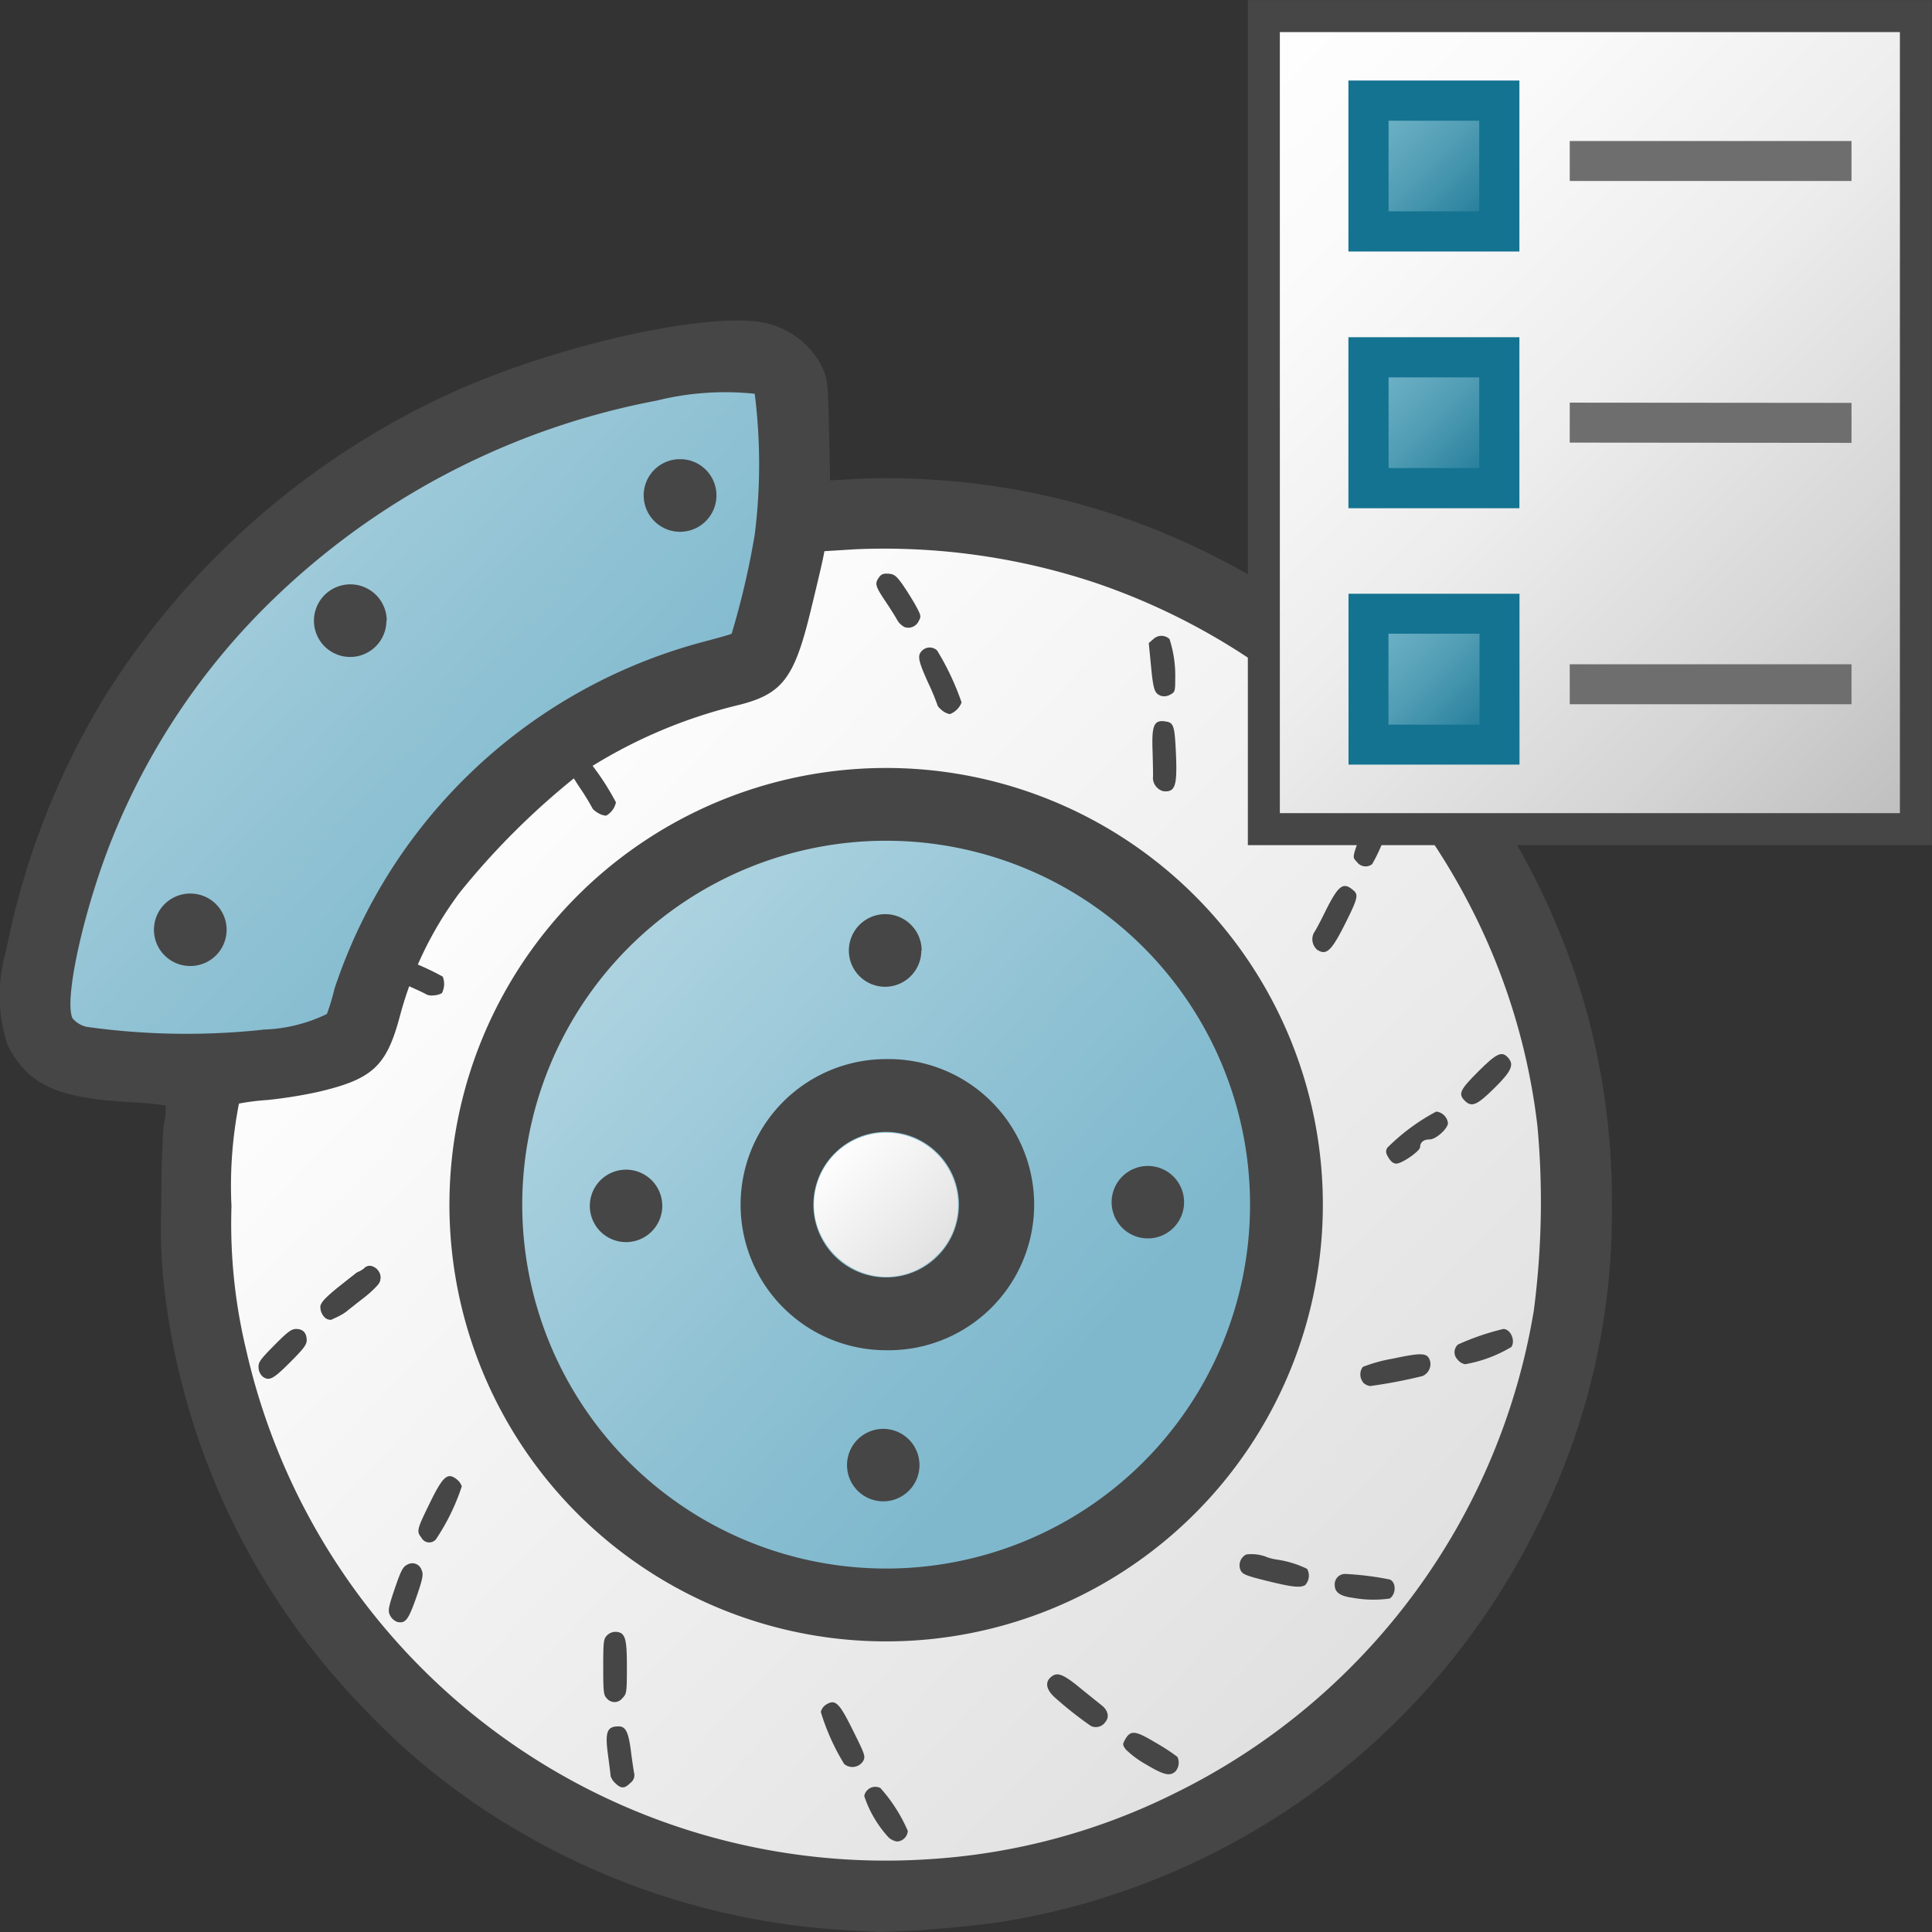 <svg id="Livello_3" data-name="Livello 3" xmlns="http://www.w3.org/2000/svg" xmlns:xlink="http://www.w3.org/1999/xlink" viewBox="0 0 48 48">
  <rect x="0" y="0" width="48" height="48" fill="#333333" stroke="none"/>
  <defs>
    <linearGradient id="linear-gradient" x1="42.596" y1="-1.857" x2="72.087" y2="-30.23" gradientTransform="matrix(0.907, 0, 0, -0.907, -27.911, 17.173)" gradientUnits="userSpaceOnUse">
      <stop offset="0" stop-color="#fff"/>
      <stop offset="1" stop-color="#dcdcdc"/>
    </linearGradient>
    <linearGradient id="linear-gradient-2" x1="10.778" y1="40.001" x2="25.584" y2="26.727" gradientTransform="matrix(1.019, 0, 0, -1.019, 0.456, 61.316)" gradientUnits="userSpaceOnUse">
      <stop offset="0" stop-color="#bfdee8"/>
      <stop offset="0.159" stop-color="#b3d6e2"/>
      <stop offset="0.706" stop-color="#8ec1d3"/>
      <stop offset="1" stop-color="#7fb8cd"/>
    </linearGradient>
    <linearGradient id="linear-gradient-3" x1="53.551" y1="-12.533" x2="56.961" y2="-16.033" xlink:href="#linear-gradient"/>
    <linearGradient id="linear-gradient-4" x1="30.489" y1="10.402" x2="47.904" y2="-5.97" gradientTransform="matrix(0.907, 0, 0, -0.907, -27.911, 17.173)" xlink:href="#linear-gradient-2"/>
    <linearGradient id="linear-gradient-5" x1="124.727" y1="1030.508" x2="149.227" y2="1055.008" gradientTransform="translate(-61.399 -769.847) scale(0.737 0.748)" gradientUnits="userSpaceOnUse">
      <stop offset="0" stop-color="#fff"/>
      <stop offset="0.232" stop-color="#fafafa"/>
      <stop offset="0.496" stop-color="#ededed"/>
      <stop offset="0.775" stop-color="#d6d6d6"/>
      <stop offset="1" stop-color="#bebebe"/>
    </linearGradient>
    <linearGradient id="linear-gradient-6" x1="94.254" y1="-61.003" x2="98.254" y2="-65.003" gradientTransform="matrix(0.813, 0, 0, -0.813, -42.603, -47.073)" gradientUnits="userSpaceOnUse">
      <stop offset="0" stop-color="#73b4c8"/>
      <stop offset="0.175" stop-color="#6aaec3"/>
      <stop offset="0.457" stop-color="#529eb5"/>
      <stop offset="0.809" stop-color="#2c839f"/>
      <stop offset="1" stop-color="#147391"/>
    </linearGradient>
    <linearGradient id="linear-gradient-7" x1="94.272" y1="-68.027" x2="98.272" y2="-72.027" gradientTransform="matrix(0.813, 0, 0, -0.813, -42.613, -46.406)" xlink:href="#linear-gradient-6"/>
    <linearGradient id="linear-gradient-8" x1="93.76" y1="-74.351" x2="97.76" y2="-78.351" gradientTransform="matrix(0.814, 0, 0, -0.814, -42.313, -45.264)" xlink:href="#linear-gradient-6"/>
  </defs>
  <g id="g1016">
    <path id="path1357" d="M39.554,29.9A17.344,17.344,0,1,1,22.211,12.415,17.417,17.417,0,0,1,39.554,29.9Z" fill="url(#linear-gradient)"/>
    <path id="path1059" d="M21.034,40.092a10.152,10.152,0,0,1-7.2-4.046,10.047,10.047,0,0,1-1.974-5.165,13.515,13.515,0,0,1,.058-2.326,10.2,10.2,0,0,1,2.117-4.884A13.022,13.022,0,0,1,15.6,22.1a10.288,10.288,0,0,1,4.89-2.137,15.45,15.45,0,0,1,2.925,0,10.46,10.46,0,0,1,3.719,1.328,10.133,10.133,0,0,1,4.915,7.795,13.372,13.372,0,0,1-.055,2.325,10.16,10.16,0,0,1-8.61,8.62A13.491,13.491,0,0,1,21.034,40.092Z" fill="url(#linear-gradient-2)"/>
    <path id="path828-1-1-9-9" d="M22.016,19.08a10.85,10.85,0,1,0,10.85,10.849A10.849,10.849,0,0,0,22.016,19.08Zm0,1.808a9.041,9.041,0,1,1-9.041,9.041A9.041,9.041,0,0,1,22.016,20.888Z" fill="#464646"/>
    <path id="path905-8" d="M16.454,29.96a.9.9,0,1,1-.9-.9A.9.9,0,0,1,16.454,29.96Z" fill="#464646"/>
    <path id="path905-7" d="M22.844,36.4a.9.9,0,1,1-.9-.9A.9.9,0,0,1,22.844,36.4Z" fill="#464646"/>
    <path id="path905-9" d="M29.418,29.868a.9.9,0,1,1-.9-.9A.9.9,0,0,1,29.418,29.868Z" fill="#464646"/>
    <path id="path905-3" d="M22.89,23.616a.9.9,0,0,1-.9.9h0a.9.9,0,0,1-.9-.9h0a.9.9,0,0,1,1.808,0Z" fill="#464646"/>
    <path id="path828-1-1-9-3" d="M22.016,26.313A3.616,3.616,0,0,0,18.4,29.93h0a3.616,3.616,0,0,0,3.616,3.616h0a3.617,3.617,0,1,0,0-7.233Zm0,1.808a1.809,1.809,0,0,1,1.809,1.809h0a1.809,1.809,0,0,1-1.809,1.808h0a1.809,1.809,0,0,1-1.808-1.808h0a1.809,1.809,0,0,1,1.808-1.809Z" fill="#464646"/>
    <path id="path1069" d="M21.628,31.677A1.841,1.841,0,0,1,20.261,30.3a1.79,1.79,0,1,1,3.492.053,1.681,1.681,0,0,1-.492.854A1.753,1.753,0,0,1,21.628,31.677Z" fill="url(#linear-gradient-3)"/>
    <path id="path1079" d="M2.514,26.049c-.769-.078-1.019-.189-1.077-.48a13.18,13.18,0,0,1,.939-4.136,21.6,21.6,0,0,1,1.412-2.91A18.7,18.7,0,0,1,11.5,11.491a22.552,22.552,0,0,1,5.568-1.825,9.345,9.345,0,0,1,1.887-.134c.18.037.194.053.231.254a27.57,27.57,0,0,1-.08,3.543c-.085.49-.376,1.782-.488,2.17l-.073.252-.348.1a14.016,14.016,0,0,0-5.3,2.559A21.375,21.375,0,0,0,10.339,21a11.671,11.671,0,0,0-2.217,4.348c-.071.257-.1.288-.28.369a6.094,6.094,0,0,1-1.309.29c-.507.07-3.435.1-4.019.042Z" fill="url(#linear-gradient-4)"/>
    <path id="path824" d="M21.258,47.966a18.1,18.1,0,0,1-8.55-2.577A17.031,17.031,0,0,1,9.02,42.426a17.94,17.94,0,0,1-4.871-9.9,13.872,13.872,0,0,1-.143-2.561c0-.894.032-1.816.069-2.048a1.912,1.912,0,0,0,.043-.451,8.514,8.514,0,0,0-.919-.084C1.388,27.273.7,26.948.19,25.969a3.943,3.943,0,0,1-.038-2.35A19.23,19.23,0,0,1,2.626,17.27a19.942,19.942,0,0,1,8.652-7.539c2.608-1.173,6.335-2,7.724-1.709a2.1,2.1,0,0,1,1.374,1c.188.367.191.393.22,1.644l.029,1.27.788-.045a16.272,16.272,0,0,1,1.795.03,17.871,17.871,0,0,1,10.643,4.386,18.237,18.237,0,0,1,5.446,8.4,17.7,17.7,0,0,1,.75,5.229,17.264,17.264,0,0,1-1.881,8.029A18.035,18.035,0,0,1,24.89,47.747,26.97,26.97,0,0,1,21.81,48c-.071-.006-.32-.02-.552-.03Zm1.885-1.779a15.846,15.846,0,0,0,6.079-1.651,16.327,16.327,0,0,0,8.884-11.968,20.728,20.728,0,0,0,.092-4.583,15.938,15.938,0,0,0-1.665-5.462A16.394,16.394,0,0,0,27.2,14.475a16.62,16.62,0,0,0-5.961-.828l-.756.047-.04.2c-.022.113-.16.7-.307,1.3-.4,1.65-.7,2.041-1.75,2.313a12.436,12.436,0,0,0-4.054,1.772,18.729,18.729,0,0,0-2.913,2.9,8.952,8.952,0,0,0-1.478,3.044c-.334,1.267-.678,1.588-2.046,1.907a11.5,11.5,0,0,1-1.258.2,5.728,5.728,0,0,0-.7.088,10.57,10.57,0,0,0-.186,2.552,13.387,13.387,0,0,0,.359,3.543A16.294,16.294,0,0,0,23.143,46.187ZM6.527,25.58a3.87,3.87,0,0,0,1.595-.388,5.453,5.453,0,0,0,.188-.626,13.221,13.221,0,0,1,9.112-8.606c.4-.106.742-.2.756-.217a20.1,20.1,0,0,0,.573-2.46,14.057,14.057,0,0,0,0-3.5,7.03,7.03,0,0,0-2.431.169,18.708,18.708,0,0,0-9.758,5.158,17.161,17.161,0,0,0-3.871,5.968c-.671,1.766-1.1,3.822-.886,4.225a.641.641,0,0,0,.35.209,17.845,17.845,0,0,0,4.37.072Z" fill="#464646"/>
    <path id="path1251-2" d="M9.881,40.3a.321.321,0,0,1-.182-.152c-.068-.118-.056-.194.107-.674.153-.449.205-.551.312-.6a.242.242,0,0,1,.358.138c.049.1.023.228-.134.677C10.146,40.244,10.078,40.334,9.881,40.3Z" fill="#464646"/>
    <path id="path1285-8" d="M28.9,19.657a.348.348,0,0,1-.256-.333c.008-.032,0-.321-.008-.643-.027-.688.034-.816.362-.749.161.033.188.131.217.77.037.83-.015.986-.315.955Z" fill="#464646"/>
    <path id="path905-7-3" d="M5.63,23.1a.9.9,0,0,1-.905.9h0a.9.9,0,0,1-.9-.9h0a.9.9,0,0,1,.9-.9h0a.9.9,0,0,1,.905.9Z" fill="#464646"/>
    <path id="path905-3-1" d="M17.8,12.308a.9.9,0,0,1-1.808,0h0a.9.9,0,0,1,.9-.9h0A.9.9,0,0,1,17.8,12.308Z" fill="#464646"/>
    <path id="path905-3-8" d="M9.6,15.422a.9.9,0,0,1-.9.9h0a.9.9,0,0,1-.9-.9h0a.9.9,0,1,1,1.808,0Z" fill="#464646"/>
    <path id="path1247" d="M8.053,32.7a.391.391,0,0,1-.077-.227c0-.128.06-.191.557-.585a3.555,3.555,0,0,1,.635-.441.293.293,0,0,1,.284.3c0,.141-.044.189-.561.6a2.946,2.946,0,0,1-.661.443A.278.278,0,0,1,8.053,32.7Z" fill="#464646"/>
    <path id="path1249" d="M8.092,32.752a.362.362,0,0,1-.131-.314c.044-.114.2-.269.527-.526.163-.127.321-.252.351-.277a.2.2,0,0,1,.1-.047.18.18,0,0,0,.1-.069c.08-.1.214-.087.323.023.192.192.087.393-.392.755-.152.116-.308.239-.346.274a1.237,1.237,0,0,1-.434.216A.2.2,0,0,1,8.092,32.752Z" fill="#464646"/>
    <path id="path1251" d="M6.524,34.2a.32.32,0,0,1-.1-.216c-.01-.136.034-.2.39-.56.333-.337.425-.406.544-.406.172,0,.262.1.262.28,0,.111-.079.215-.416.551C6.786,34.268,6.686,34.319,6.524,34.2Z" fill="#464646"/>
    <path id="path1255" d="M10.468,38.2c-.124-.157-.112-.2.221-.879.311-.634.428-.74.641-.581a.379.379,0,0,1,.143.188,5.355,5.355,0,0,1-.643,1.317A.219.219,0,0,1,10.468,38.2Z" fill="#464646"/>
    <path id="path1257" d="M15.08,42.2c-.084-.084-.093-.154-.093-.784s.009-.7.093-.784a.3.3,0,0,1,.35-.057c.117.078.146.251.145.861s-.007.649-.108.75a.246.246,0,0,1-.387.014Z" fill="#464646"/>
    <path id="path1259" d="M15.285,44.3a.409.409,0,0,1-.115-.173c0-.033-.03-.268-.064-.521-.078-.577-.028-.713.261-.715.178,0,.247.137.309.622.029.229.065.471.079.54a.234.234,0,0,1-.092.242c-.147.147-.234.149-.378.005Z" fill="#464646"/>
    <path id="path1261" d="M20.973,43.825a5.536,5.536,0,0,1-.58-1.292.306.306,0,0,1,.138-.187c.226-.136.322-.041.668.662.3.6.307.635.242.751A.316.316,0,0,1,20.973,43.825Z" fill="#464646"/>
    <path id="path1263" d="M22.072,45.645a2.836,2.836,0,0,1-.6-1.023.28.28,0,0,1,.4-.2,3.939,3.939,0,0,1,.682,1.066.282.282,0,0,1-.266.264A.4.4,0,0,1,22.072,45.645Z" fill="#464646"/>
    <path id="path1265" d="M27.1,42.879a9.278,9.278,0,0,1-.911-.722c-.194-.183-.226-.359-.088-.483.157-.143.3-.093.733.262.23.186.47.38.535.431.161.126.2.294.092.417A.282.282,0,0,1,27.1,42.879Z" fill="#464646"/>
    <path id="path1267" d="M28.48,43.841a2.471,2.471,0,0,1-.506-.371c-.085-.114-.087-.134-.023-.248.138-.246.249-.234.782.087a4.724,4.724,0,0,1,.518.339.331.331,0,0,1-.049.364C29.064,44.136,28.916,44.1,28.48,43.841Z" fill="#464646"/>
    <path id="path1269" d="M31.453,39.271c-.483-.119-.582-.159-.627-.251a.3.3,0,0,1,.139-.4,1.043,1.043,0,0,1,.535.075,1.345,1.345,0,0,0,.235.054,2.571,2.571,0,0,1,.74.229.344.344,0,0,1-.052.406C32.293,39.453,32.1,39.431,31.453,39.271Z" fill="#464646"/>
    <path id="path1273" d="M33.868,34.347a.317.317,0,0,1-.01-.386,3.786,3.786,0,0,1,.751-.207c.751-.159.868-.148.926.082a.327.327,0,0,1-.194.352,12.433,12.433,0,0,1-1.3.248.31.31,0,0,1-.177-.089Z" fill="#464646"/>
    <path id="path1275" d="M36.208,33.772a.256.256,0,0,1,.014-.367,6.186,6.186,0,0,1,1.128-.387c.177,0,.306.284.2.447a3.372,3.372,0,0,1-1.149.429A.314.314,0,0,1,36.208,33.772Z" fill="#464646"/>
    <path id="path1277" d="M34.5,28.767c-.073-.121-.079-.164-.034-.25a5.1,5.1,0,0,1,1.217-.9.329.329,0,0,1,.291.283c0,.14-.3.409-.455.409s-.236.075-.236.188c0,.1-.45.412-.59.412C34.626,28.913,34.558,28.861,34.5,28.767Z" fill="#464646"/>
    <path id="path1279" d="M36.39,27.345c-.166-.166-.118-.27.337-.724s.585-.516.739-.345.1.325-.337.756S36.563,27.518,36.39,27.345Z" fill="#464646"/>
    <path id="path1283" d="M33.715,21.418c-.122-.13-.131-.082.149-.846a1.837,1.837,0,0,1,.223-.473.294.294,0,0,1,.437.3,4.4,4.4,0,0,1-.432,1.069A.264.264,0,0,1,33.715,21.418Z" fill="#464646"/>
    <path id="path1285" d="M32.71,23.583a.346.346,0,0,1-.062-.415c.023-.024.16-.279.3-.566.311-.615.427-.7.681-.478.124.106.1.205-.185.777-.371.744-.492.855-.739.682Z" fill="#464646"/>
    <path id="path1289" d="M28.846,17.289c-.163-.062-.192-.147-.249-.737l-.056-.575.115-.1a.291.291,0,0,1,.4,0,2.934,2.934,0,0,1,.142.983c0,.318-.006.337-.127.4A.3.3,0,0,1,28.846,17.289Z" fill="#464646"/>
    <path id="path1291" d="M23.412,17.655c-.067-.053-.122-.115-.122-.139a5.725,5.725,0,0,0-.231-.554c-.251-.557-.274-.68-.146-.8a.266.266,0,0,1,.37,0,6.544,6.544,0,0,1,.607,1.29.5.5,0,0,1-.292.29A.43.43,0,0,1,23.412,17.655Z" fill="#464646"/>
    <path id="path1293" d="M22.47,15.578a.457.457,0,0,1-.185-.184c-.043-.08-.177-.293-.3-.474-.24-.362-.255-.421-.147-.575.058-.082.11-.1.241-.091s.192.049.353.28c.1.146.248.381.324.521.128.237.133.262.069.375A.283.283,0,0,1,22.47,15.578Z" fill="#464646"/>
    <path id="path1295" d="M33.628,39.7c-.333-.043-.467-.136-.467-.323a.257.257,0,0,1,.26-.273,7.468,7.468,0,0,1,1.106.138c.164.067.163.361,0,.473A2.857,2.857,0,0,1,33.628,39.7Z" fill="#464646"/>
    <path id="path1291-7" d="M14.861,20.2c-.074-.042-.138-.1-.142-.118a5.475,5.475,0,0,0-.314-.512c-.335-.511-.376-.629-.268-.763a.265.265,0,0,1,.366-.053,6.483,6.483,0,0,1,.8,1.18.5.5,0,0,1-.243.331A.44.44,0,0,1,14.861,20.2Z" fill="#464646"/>
    <path id="path1291-7-5" d="M10.778,24.729a.338.338,0,0,1-.183-.021c-.016-.017-.261-.132-.544-.255-.561-.243-.66-.319-.643-.49a.266.266,0,0,1,.277-.246A6.539,6.539,0,0,1,11,24.264a.5.5,0,0,1-.021.41A.436.436,0,0,1,10.778,24.729Z" fill="#464646"/>
    <path id="rect39" d="M31.4.4H47.6V20.6H31.4Z" stroke="#464646" stroke-miterlimit="10" stroke-width="0.795" fill="url(#linear-gradient-5)"/>
    <path id="line41-8" d="M39,4,46,4" fill="none" stroke="#6e6e6e" stroke-width="0.993"/>
    <path id="rect43-8" d="M34,2.5H37.25v3.25H34Z" stroke="#147391" stroke-miterlimit="10" stroke-width="0.998" fill="url(#linear-gradient-6)"/>
    <path id="line45-7" d="M39,10.5l7,.006" fill="none" stroke="#6e6e6e" stroke-width="0.993"/>
    <path id="rect47-8" d="M34,8.877H37.25v3.251H34Z" stroke="#147391" stroke-miterlimit="10" stroke-width="0.998" fill="url(#linear-gradient-7)"/>
    <path id="line49-5" d="M39,17,46,17" fill="none" stroke="#6e6e6e" stroke-width="0.993"/>
    <path id="rect51-8" d="M34,15.248h3.255V18.5H34Z" stroke="#147391" stroke-miterlimit="10" stroke-width="0.993" fill="url(#linear-gradient-8)"/>
  </g>
</svg>

